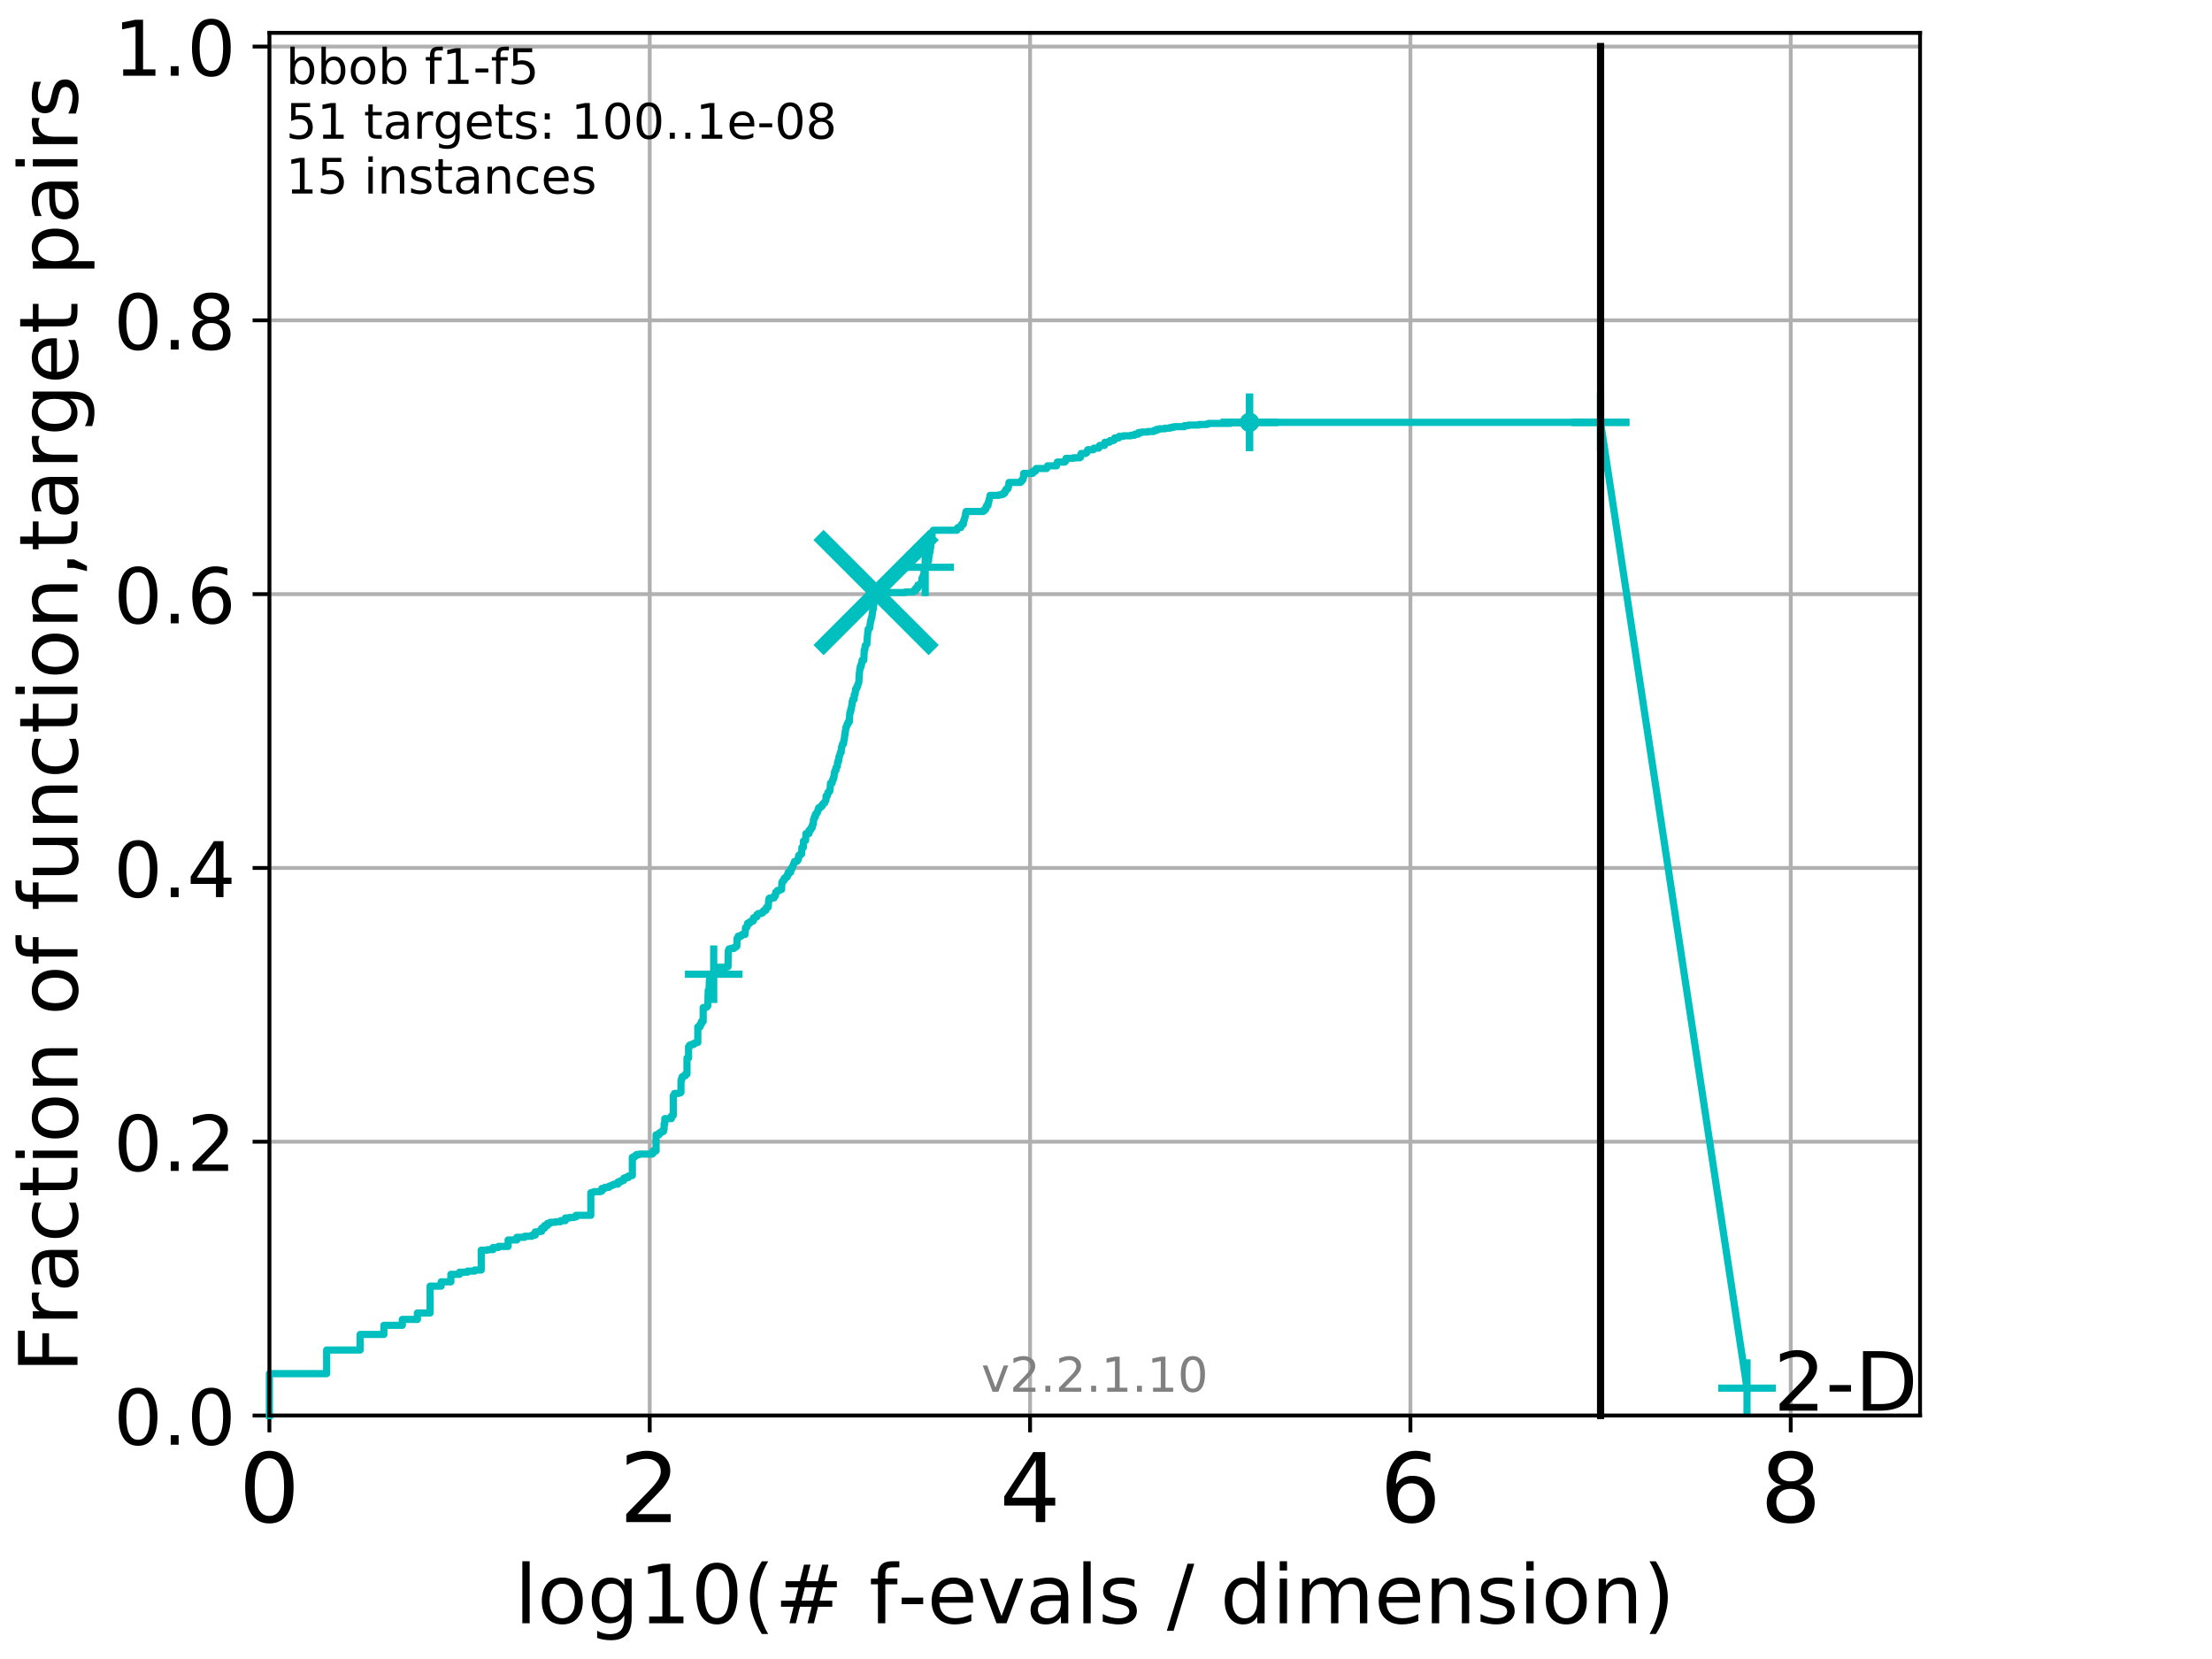 <?xml version="1.0" encoding="utf-8" standalone="no"?>
<!DOCTYPE svg PUBLIC "-//W3C//DTD SVG 1.1//EN"
  "http://www.w3.org/Graphics/SVG/1.1/DTD/svg11.dtd">
<!-- Created with matplotlib (http://matplotlib.org/) -->
<svg height="345.6pt" version="1.1" viewBox="0 0 460.8 345.6" width="460.8pt" xmlns="http://www.w3.org/2000/svg" xmlns:xlink="http://www.w3.org/1999/xlink">
 <defs>
  <style type="text/css">
*{stroke-linecap:butt;stroke-linejoin:round;}
  </style>
 </defs>
 <g id="figure_1">
  <g id="patch_1">
   <path d="M 0 345.6 
L 460.8 345.6 
L 460.8 0 
L 0 0 
z
" style="fill:#ffffff;"/>
  </g>
  <g id="axes_1">
   <g id="patch_2">
    <path d="M 56.12 294.88 
L 399.984 294.88 
L 399.984 6.845 
L 56.12 6.845 
z
" style="fill:#ffffff;"/>
   </g>
   <g id="matplotlib.axis_1">
    <g id="xtick_1">
     <g id="line2d_1">
      <path clip-path="url(#pfece74fb68)" d="M 56.12 294.88 
L 56.12 6.845 
" style="fill:none;stroke:#b0b0b0;stroke-linecap:square;stroke-width:0.8;"/>
     </g>
     <g id="line2d_2">
      <defs>
       <path d="M 0 0 
L 0 3.5 
" id="m12e7e1c45a" style="stroke:#000000;stroke-width:0.8;"/>
      </defs>
      <g>
       <use style="stroke:#000000;stroke-width:0.8;" x="56.12" xlink:href="#m12e7e1c45a" y="294.88"/>
      </g>
     </g>
     <g id="text_1">
      <!-- 0 -->
      <defs>
       <path d="M 31.781 66.406 
Q 24.172 66.406 20.328 58.906 
Q 16.5 51.422 16.5 36.375 
Q 16.5 21.391 20.328 13.891 
Q 24.172 6.391 31.781 6.391 
Q 39.453 6.391 43.281 13.891 
Q 47.125 21.391 47.125 36.375 
Q 47.125 51.422 43.281 58.906 
Q 39.453 66.406 31.781 66.406 
z
M 31.781 74.219 
Q 44.047 74.219 50.516 64.516 
Q 56.984 54.828 56.984 36.375 
Q 56.984 17.969 50.516 8.266 
Q 44.047 -1.422 31.781 -1.422 
Q 19.531 -1.422 13.062 8.266 
Q 6.594 17.969 6.594 36.375 
Q 6.594 54.828 13.062 64.516 
Q 19.531 74.219 31.781 74.219 
z
" id="DejaVuSans-30"/>
      </defs>
      <g transform="translate(49.758 317.077)scale(0.2 -0.2)">
       <use xlink:href="#DejaVuSans-30"/>
      </g>
     </g>
    </g>
    <g id="xtick_2">
     <g id="line2d_3">
      <path clip-path="url(#pfece74fb68)" d="M 135.351 294.88 
L 135.351 6.845 
" style="fill:none;stroke:#b0b0b0;stroke-linecap:square;stroke-width:0.8;"/>
     </g>
     <g id="line2d_4">
      <g>
       <use style="stroke:#000000;stroke-width:0.8;" x="135.351" xlink:href="#m12e7e1c45a" y="294.88"/>
      </g>
     </g>
     <g id="text_2">
      <!-- 2 -->
      <defs>
       <path d="M 19.188 8.297 
L 53.609 8.297 
L 53.609 0 
L 7.328 0 
L 7.328 8.297 
Q 12.938 14.109 22.625 23.891 
Q 32.328 33.688 34.812 36.531 
Q 39.547 41.844 41.422 45.531 
Q 43.312 49.219 43.312 52.781 
Q 43.312 58.594 39.234 62.25 
Q 35.156 65.922 28.609 65.922 
Q 23.969 65.922 18.812 64.312 
Q 13.672 62.703 7.812 59.422 
L 7.812 69.391 
Q 13.766 71.781 18.938 73 
Q 24.125 74.219 28.422 74.219 
Q 39.75 74.219 46.484 68.547 
Q 53.219 62.891 53.219 53.422 
Q 53.219 48.922 51.531 44.891 
Q 49.859 40.875 45.406 35.406 
Q 44.188 33.984 37.641 27.219 
Q 31.109 20.453 19.188 8.297 
z
" id="DejaVuSans-32"/>
      </defs>
      <g transform="translate(128.989 317.077)scale(0.2 -0.2)">
       <use xlink:href="#DejaVuSans-32"/>
      </g>
     </g>
    </g>
    <g id="xtick_3">
     <g id="line2d_5">
      <path clip-path="url(#pfece74fb68)" d="M 214.583 294.88 
L 214.583 6.845 
" style="fill:none;stroke:#b0b0b0;stroke-linecap:square;stroke-width:0.8;"/>
     </g>
     <g id="line2d_6">
      <g>
       <use style="stroke:#000000;stroke-width:0.8;" x="214.583" xlink:href="#m12e7e1c45a" y="294.88"/>
      </g>
     </g>
     <g id="text_3">
      <!-- 4 -->
      <defs>
       <path d="M 37.797 64.312 
L 12.891 25.391 
L 37.797 25.391 
z
M 35.203 72.906 
L 47.609 72.906 
L 47.609 25.391 
L 58.016 25.391 
L 58.016 17.188 
L 47.609 17.188 
L 47.609 0 
L 37.797 0 
L 37.797 17.188 
L 4.891 17.188 
L 4.891 26.703 
z
" id="DejaVuSans-34"/>
      </defs>
      <g transform="translate(208.22 317.077)scale(0.2 -0.2)">
       <use xlink:href="#DejaVuSans-34"/>
      </g>
     </g>
    </g>
    <g id="xtick_4">
     <g id="line2d_7">
      <path clip-path="url(#pfece74fb68)" d="M 293.814 294.88 
L 293.814 6.845 
" style="fill:none;stroke:#b0b0b0;stroke-linecap:square;stroke-width:0.8;"/>
     </g>
     <g id="line2d_8">
      <g>
       <use style="stroke:#000000;stroke-width:0.8;" x="293.814" xlink:href="#m12e7e1c45a" y="294.88"/>
      </g>
     </g>
     <g id="text_4">
      <!-- 6 -->
      <defs>
       <path d="M 33.016 40.375 
Q 26.375 40.375 22.484 35.828 
Q 18.609 31.297 18.609 23.391 
Q 18.609 15.531 22.484 10.953 
Q 26.375 6.391 33.016 6.391 
Q 39.656 6.391 43.531 10.953 
Q 47.406 15.531 47.406 23.391 
Q 47.406 31.297 43.531 35.828 
Q 39.656 40.375 33.016 40.375 
z
M 52.594 71.297 
L 52.594 62.312 
Q 48.875 64.062 45.094 64.984 
Q 41.312 65.922 37.594 65.922 
Q 27.828 65.922 22.672 59.328 
Q 17.531 52.734 16.797 39.406 
Q 19.672 43.656 24.016 45.922 
Q 28.375 48.188 33.594 48.188 
Q 44.578 48.188 50.953 41.516 
Q 57.328 34.859 57.328 23.391 
Q 57.328 12.156 50.688 5.359 
Q 44.047 -1.422 33.016 -1.422 
Q 20.359 -1.422 13.672 8.266 
Q 6.984 17.969 6.984 36.375 
Q 6.984 53.656 15.188 63.938 
Q 23.391 74.219 37.203 74.219 
Q 40.922 74.219 44.703 73.484 
Q 48.484 72.75 52.594 71.297 
z
" id="DejaVuSans-36"/>
      </defs>
      <g transform="translate(287.452 317.077)scale(0.2 -0.2)">
       <use xlink:href="#DejaVuSans-36"/>
      </g>
     </g>
    </g>
    <g id="xtick_5">
     <g id="line2d_9">
      <path clip-path="url(#pfece74fb68)" d="M 373.045 294.88 
L 373.045 6.845 
" style="fill:none;stroke:#b0b0b0;stroke-linecap:square;stroke-width:0.8;"/>
     </g>
     <g id="line2d_10">
      <g>
       <use style="stroke:#000000;stroke-width:0.8;" x="373.045" xlink:href="#m12e7e1c45a" y="294.88"/>
      </g>
     </g>
     <g id="text_5">
      <!-- 8 -->
      <defs>
       <path d="M 31.781 34.625 
Q 24.75 34.625 20.719 30.859 
Q 16.703 27.094 16.703 20.516 
Q 16.703 13.922 20.719 10.156 
Q 24.75 6.391 31.781 6.391 
Q 38.812 6.391 42.859 10.172 
Q 46.922 13.969 46.922 20.516 
Q 46.922 27.094 42.891 30.859 
Q 38.875 34.625 31.781 34.625 
z
M 21.922 38.812 
Q 15.578 40.375 12.031 44.719 
Q 8.5 49.078 8.5 55.328 
Q 8.5 64.062 14.719 69.141 
Q 20.953 74.219 31.781 74.219 
Q 42.672 74.219 48.875 69.141 
Q 55.078 64.062 55.078 55.328 
Q 55.078 49.078 51.531 44.719 
Q 48 40.375 41.703 38.812 
Q 48.828 37.156 52.797 32.312 
Q 56.781 27.484 56.781 20.516 
Q 56.781 9.906 50.312 4.234 
Q 43.844 -1.422 31.781 -1.422 
Q 19.734 -1.422 13.25 4.234 
Q 6.781 9.906 6.781 20.516 
Q 6.781 27.484 10.781 32.312 
Q 14.797 37.156 21.922 38.812 
z
M 18.312 54.391 
Q 18.312 48.734 21.844 45.562 
Q 25.391 42.391 31.781 42.391 
Q 38.141 42.391 41.719 45.562 
Q 45.312 48.734 45.312 54.391 
Q 45.312 60.062 41.719 63.234 
Q 38.141 66.406 31.781 66.406 
Q 25.391 66.406 21.844 63.234 
Q 18.312 60.062 18.312 54.391 
z
" id="DejaVuSans-38"/>
      </defs>
      <g transform="translate(366.683 317.077)scale(0.2 -0.2)">
       <use xlink:href="#DejaVuSans-38"/>
      </g>
     </g>
    </g>
    <g id="text_6">
     <!-- log10(# f-evals / dimension) -->
     <defs>
      <path d="M 9.422 75.984 
L 18.406 75.984 
L 18.406 0 
L 9.422 0 
z
" id="DejaVuSans-6c"/>
      <path d="M 30.609 48.391 
Q 23.391 48.391 19.188 42.75 
Q 14.984 37.109 14.984 27.297 
Q 14.984 17.484 19.156 11.844 
Q 23.344 6.203 30.609 6.203 
Q 37.797 6.203 41.984 11.859 
Q 46.188 17.531 46.188 27.297 
Q 46.188 37.016 41.984 42.703 
Q 37.797 48.391 30.609 48.391 
z
M 30.609 56 
Q 42.328 56 49.016 48.375 
Q 55.719 40.766 55.719 27.297 
Q 55.719 13.875 49.016 6.219 
Q 42.328 -1.422 30.609 -1.422 
Q 18.844 -1.422 12.172 6.219 
Q 5.516 13.875 5.516 27.297 
Q 5.516 40.766 12.172 48.375 
Q 18.844 56 30.609 56 
z
" id="DejaVuSans-6f"/>
      <path d="M 45.406 27.984 
Q 45.406 37.75 41.375 43.109 
Q 37.359 48.484 30.078 48.484 
Q 22.859 48.484 18.828 43.109 
Q 14.797 37.75 14.797 27.984 
Q 14.797 18.266 18.828 12.891 
Q 22.859 7.516 30.078 7.516 
Q 37.359 7.516 41.375 12.891 
Q 45.406 18.266 45.406 27.984 
z
M 54.391 6.781 
Q 54.391 -7.172 48.188 -13.984 
Q 42 -20.797 29.203 -20.797 
Q 24.469 -20.797 20.266 -20.094 
Q 16.062 -19.391 12.109 -17.922 
L 12.109 -9.188 
Q 16.062 -11.328 19.922 -12.344 
Q 23.781 -13.375 27.781 -13.375 
Q 36.625 -13.375 41.016 -8.766 
Q 45.406 -4.156 45.406 5.172 
L 45.406 9.625 
Q 42.625 4.781 38.281 2.391 
Q 33.938 0 27.875 0 
Q 17.828 0 11.672 7.656 
Q 5.516 15.328 5.516 27.984 
Q 5.516 40.672 11.672 48.328 
Q 17.828 56 27.875 56 
Q 33.938 56 38.281 53.609 
Q 42.625 51.219 45.406 46.391 
L 45.406 54.688 
L 54.391 54.688 
z
" id="DejaVuSans-67"/>
      <path d="M 12.406 8.297 
L 28.516 8.297 
L 28.516 63.922 
L 10.984 60.406 
L 10.984 69.391 
L 28.422 72.906 
L 38.281 72.906 
L 38.281 8.297 
L 54.391 8.297 
L 54.391 0 
L 12.406 0 
z
" id="DejaVuSans-31"/>
      <path d="M 31 75.875 
Q 24.469 64.656 21.281 53.656 
Q 18.109 42.672 18.109 31.391 
Q 18.109 20.125 21.312 9.062 
Q 24.516 -2 31 -13.188 
L 23.188 -13.188 
Q 15.875 -1.703 12.234 9.375 
Q 8.594 20.453 8.594 31.391 
Q 8.594 42.281 12.203 53.312 
Q 15.828 64.359 23.188 75.875 
z
" id="DejaVuSans-28"/>
      <path d="M 51.125 44 
L 36.922 44 
L 32.812 27.688 
L 47.125 27.688 
z
M 43.797 71.781 
L 38.719 51.516 
L 52.984 51.516 
L 58.109 71.781 
L 65.922 71.781 
L 60.891 51.516 
L 76.125 51.516 
L 76.125 44 
L 58.984 44 
L 54.984 27.688 
L 70.516 27.688 
L 70.516 20.219 
L 53.078 20.219 
L 48 0 
L 40.188 0 
L 45.219 20.219 
L 30.906 20.219 
L 25.875 0 
L 18.016 0 
L 23.094 20.219 
L 7.719 20.219 
L 7.719 27.688 
L 24.906 27.688 
L 29 44 
L 13.281 44 
L 13.281 51.516 
L 30.906 51.516 
L 35.891 71.781 
z
" id="DejaVuSans-23"/>
      <path id="DejaVuSans-20"/>
      <path d="M 37.109 75.984 
L 37.109 68.5 
L 28.516 68.5 
Q 23.688 68.5 21.797 66.547 
Q 19.922 64.594 19.922 59.516 
L 19.922 54.688 
L 34.719 54.688 
L 34.719 47.703 
L 19.922 47.703 
L 19.922 0 
L 10.891 0 
L 10.891 47.703 
L 2.297 47.703 
L 2.297 54.688 
L 10.891 54.688 
L 10.891 58.5 
Q 10.891 67.625 15.141 71.797 
Q 19.391 75.984 28.609 75.984 
z
" id="DejaVuSans-66"/>
      <path d="M 4.891 31.391 
L 31.203 31.391 
L 31.203 23.391 
L 4.891 23.391 
z
" id="DejaVuSans-2d"/>
      <path d="M 56.203 29.594 
L 56.203 25.203 
L 14.891 25.203 
Q 15.484 15.922 20.484 11.062 
Q 25.484 6.203 34.422 6.203 
Q 39.594 6.203 44.453 7.469 
Q 49.312 8.734 54.109 11.281 
L 54.109 2.781 
Q 49.266 0.734 44.188 -0.344 
Q 39.109 -1.422 33.891 -1.422 
Q 20.797 -1.422 13.156 6.188 
Q 5.516 13.812 5.516 26.812 
Q 5.516 40.234 12.766 48.109 
Q 20.016 56 32.328 56 
Q 43.359 56 49.781 48.891 
Q 56.203 41.797 56.203 29.594 
z
M 47.219 32.234 
Q 47.125 39.594 43.094 43.984 
Q 39.062 48.391 32.422 48.391 
Q 24.906 48.391 20.391 44.141 
Q 15.875 39.891 15.188 32.172 
z
" id="DejaVuSans-65"/>
      <path d="M 2.984 54.688 
L 12.5 54.688 
L 29.594 8.797 
L 46.688 54.688 
L 56.203 54.688 
L 35.688 0 
L 23.484 0 
z
" id="DejaVuSans-76"/>
      <path d="M 34.281 27.484 
Q 23.391 27.484 19.188 25 
Q 14.984 22.516 14.984 16.5 
Q 14.984 11.719 18.141 8.906 
Q 21.297 6.109 26.703 6.109 
Q 34.188 6.109 38.703 11.406 
Q 43.219 16.703 43.219 25.484 
L 43.219 27.484 
z
M 52.203 31.203 
L 52.203 0 
L 43.219 0 
L 43.219 8.297 
Q 40.141 3.328 35.547 0.953 
Q 30.953 -1.422 24.312 -1.422 
Q 15.922 -1.422 10.953 3.297 
Q 6 8.016 6 15.922 
Q 6 25.141 12.172 29.828 
Q 18.359 34.516 30.609 34.516 
L 43.219 34.516 
L 43.219 35.406 
Q 43.219 41.609 39.141 45 
Q 35.062 48.391 27.688 48.391 
Q 23 48.391 18.547 47.266 
Q 14.109 46.141 10.016 43.891 
L 10.016 52.203 
Q 14.938 54.109 19.578 55.047 
Q 24.219 56 28.609 56 
Q 40.484 56 46.344 49.844 
Q 52.203 43.703 52.203 31.203 
z
" id="DejaVuSans-61"/>
      <path d="M 44.281 53.078 
L 44.281 44.578 
Q 40.484 46.531 36.375 47.5 
Q 32.281 48.484 27.875 48.484 
Q 21.188 48.484 17.844 46.438 
Q 14.5 44.391 14.5 40.281 
Q 14.5 37.156 16.891 35.375 
Q 19.281 33.594 26.516 31.984 
L 29.594 31.297 
Q 39.156 29.25 43.188 25.516 
Q 47.219 21.781 47.219 15.094 
Q 47.219 7.469 41.188 3.016 
Q 35.156 -1.422 24.609 -1.422 
Q 20.219 -1.422 15.453 -0.562 
Q 10.688 0.297 5.422 2 
L 5.422 11.281 
Q 10.406 8.688 15.234 7.391 
Q 20.062 6.109 24.812 6.109 
Q 31.156 6.109 34.562 8.281 
Q 37.984 10.453 37.984 14.406 
Q 37.984 18.062 35.516 20.016 
Q 33.062 21.969 24.703 23.781 
L 21.578 24.516 
Q 13.234 26.266 9.516 29.906 
Q 5.812 33.547 5.812 39.891 
Q 5.812 47.609 11.281 51.797 
Q 16.75 56 26.812 56 
Q 31.781 56 36.172 55.266 
Q 40.578 54.547 44.281 53.078 
z
" id="DejaVuSans-73"/>
      <path d="M 25.391 72.906 
L 33.688 72.906 
L 8.297 -9.281 
L 0 -9.281 
z
" id="DejaVuSans-2f"/>
      <path d="M 45.406 46.391 
L 45.406 75.984 
L 54.391 75.984 
L 54.391 0 
L 45.406 0 
L 45.406 8.203 
Q 42.578 3.328 38.25 0.953 
Q 33.938 -1.422 27.875 -1.422 
Q 17.969 -1.422 11.734 6.484 
Q 5.516 14.406 5.516 27.297 
Q 5.516 40.188 11.734 48.094 
Q 17.969 56 27.875 56 
Q 33.938 56 38.25 53.625 
Q 42.578 51.266 45.406 46.391 
z
M 14.797 27.297 
Q 14.797 17.391 18.875 11.75 
Q 22.953 6.109 30.078 6.109 
Q 37.203 6.109 41.297 11.75 
Q 45.406 17.391 45.406 27.297 
Q 45.406 37.203 41.297 42.844 
Q 37.203 48.484 30.078 48.484 
Q 22.953 48.484 18.875 42.844 
Q 14.797 37.203 14.797 27.297 
z
" id="DejaVuSans-64"/>
      <path d="M 9.422 54.688 
L 18.406 54.688 
L 18.406 0 
L 9.422 0 
z
M 9.422 75.984 
L 18.406 75.984 
L 18.406 64.594 
L 9.422 64.594 
z
" id="DejaVuSans-69"/>
      <path d="M 52 44.188 
Q 55.375 50.25 60.062 53.125 
Q 64.75 56 71.094 56 
Q 79.641 56 84.281 50.016 
Q 88.922 44.047 88.922 33.016 
L 88.922 0 
L 79.891 0 
L 79.891 32.719 
Q 79.891 40.578 77.094 44.375 
Q 74.312 48.188 68.609 48.188 
Q 61.625 48.188 57.562 43.547 
Q 53.516 38.922 53.516 30.906 
L 53.516 0 
L 44.484 0 
L 44.484 32.719 
Q 44.484 40.625 41.703 44.406 
Q 38.922 48.188 33.109 48.188 
Q 26.219 48.188 22.156 43.531 
Q 18.109 38.875 18.109 30.906 
L 18.109 0 
L 9.078 0 
L 9.078 54.688 
L 18.109 54.688 
L 18.109 46.188 
Q 21.188 51.219 25.484 53.609 
Q 29.781 56 35.688 56 
Q 41.656 56 45.828 52.969 
Q 50 49.953 52 44.188 
z
" id="DejaVuSans-6d"/>
      <path d="M 54.891 33.016 
L 54.891 0 
L 45.906 0 
L 45.906 32.719 
Q 45.906 40.484 42.875 44.328 
Q 39.844 48.188 33.797 48.188 
Q 26.516 48.188 22.312 43.547 
Q 18.109 38.922 18.109 30.906 
L 18.109 0 
L 9.078 0 
L 9.078 54.688 
L 18.109 54.688 
L 18.109 46.188 
Q 21.344 51.125 25.703 53.562 
Q 30.078 56 35.797 56 
Q 45.219 56 50.047 50.172 
Q 54.891 44.344 54.891 33.016 
z
" id="DejaVuSans-6e"/>
      <path d="M 8.016 75.875 
L 15.828 75.875 
Q 23.141 64.359 26.781 53.312 
Q 30.422 42.281 30.422 31.391 
Q 30.422 20.453 26.781 9.375 
Q 23.141 -1.703 15.828 -13.188 
L 8.016 -13.188 
Q 14.5 -2 17.703 9.062 
Q 20.906 20.125 20.906 31.391 
Q 20.906 42.672 17.703 53.656 
Q 14.5 64.656 8.016 75.875 
z
" id="DejaVuSans-29"/>
     </defs>
     <g transform="translate(107.211 338.154)scale(0.17 -0.17)">
      <use xlink:href="#DejaVuSans-6c"/>
      <use x="27.783" xlink:href="#DejaVuSans-6f"/>
      <use x="88.965" xlink:href="#DejaVuSans-67"/>
      <use x="152.441" xlink:href="#DejaVuSans-31"/>
      <use x="216.064" xlink:href="#DejaVuSans-30"/>
      <use x="279.688" xlink:href="#DejaVuSans-28"/>
      <use x="318.701" xlink:href="#DejaVuSans-23"/>
      <use x="402.49" xlink:href="#DejaVuSans-20"/>
      <use x="434.277" xlink:href="#DejaVuSans-66"/>
      <use x="469.404" xlink:href="#DejaVuSans-2d"/>
      <use x="505.488" xlink:href="#DejaVuSans-65"/>
      <use x="567.012" xlink:href="#DejaVuSans-76"/>
      <use x="626.191" xlink:href="#DejaVuSans-61"/>
      <use x="687.471" xlink:href="#DejaVuSans-6c"/>
      <use x="715.254" xlink:href="#DejaVuSans-73"/>
      <use x="767.354" xlink:href="#DejaVuSans-20"/>
      <use x="799.141" xlink:href="#DejaVuSans-2f"/>
      <use x="832.832" xlink:href="#DejaVuSans-20"/>
      <use x="864.619" xlink:href="#DejaVuSans-64"/>
      <use x="928.096" xlink:href="#DejaVuSans-69"/>
      <use x="955.879" xlink:href="#DejaVuSans-6d"/>
      <use x="1053.291" xlink:href="#DejaVuSans-65"/>
      <use x="1114.814" xlink:href="#DejaVuSans-6e"/>
      <use x="1178.193" xlink:href="#DejaVuSans-73"/>
      <use x="1230.293" xlink:href="#DejaVuSans-69"/>
      <use x="1258.076" xlink:href="#DejaVuSans-6f"/>
      <use x="1319.258" xlink:href="#DejaVuSans-6e"/>
      <use x="1382.637" xlink:href="#DejaVuSans-29"/>
     </g>
    </g>
   </g>
   <g id="matplotlib.axis_2">
    <g id="ytick_1">
     <g id="line2d_11">
      <path clip-path="url(#pfece74fb68)" d="M 56.12 294.88 
L 399.984 294.88 
" style="fill:none;stroke:#b0b0b0;stroke-linecap:square;stroke-width:0.8;"/>
     </g>
     <g id="line2d_12">
      <defs>
       <path d="M 0 0 
L -3.5 0 
" id="m4cc385f39b" style="stroke:#000000;stroke-width:0.8;"/>
      </defs>
      <g>
       <use style="stroke:#000000;stroke-width:0.8;" x="56.12" xlink:href="#m4cc385f39b" y="294.88"/>
      </g>
     </g>
     <g id="text_7">
      <!-- 0.0 -->
      <defs>
       <path d="M 10.688 12.406 
L 21 12.406 
L 21 0 
L 10.688 0 
z
" id="DejaVuSans-2e"/>
      </defs>
      <g transform="translate(23.675 300.959)scale(0.16 -0.16)">
       <use xlink:href="#DejaVuSans-30"/>
       <use x="63.623" xlink:href="#DejaVuSans-2e"/>
       <use x="95.41" xlink:href="#DejaVuSans-30"/>
      </g>
     </g>
    </g>
    <g id="ytick_2">
     <g id="line2d_13">
      <path clip-path="url(#pfece74fb68)" d="M 56.12 237.843 
L 399.984 237.843 
" style="fill:none;stroke:#b0b0b0;stroke-linecap:square;stroke-width:0.8;"/>
     </g>
     <g id="line2d_14">
      <g>
       <use style="stroke:#000000;stroke-width:0.8;" x="56.12" xlink:href="#m4cc385f39b" y="237.843"/>
      </g>
     </g>
     <g id="text_8">
      <!-- 0.2 -->
      <g transform="translate(23.675 243.922)scale(0.16 -0.16)">
       <use xlink:href="#DejaVuSans-30"/>
       <use x="63.623" xlink:href="#DejaVuSans-2e"/>
       <use x="95.41" xlink:href="#DejaVuSans-32"/>
      </g>
     </g>
    </g>
    <g id="ytick_3">
     <g id="line2d_15">
      <path clip-path="url(#pfece74fb68)" d="M 56.12 180.807 
L 399.984 180.807 
" style="fill:none;stroke:#b0b0b0;stroke-linecap:square;stroke-width:0.8;"/>
     </g>
     <g id="line2d_16">
      <g>
       <use style="stroke:#000000;stroke-width:0.8;" x="56.12" xlink:href="#m4cc385f39b" y="180.807"/>
      </g>
     </g>
     <g id="text_9">
      <!-- 0.4 -->
      <g transform="translate(23.675 186.886)scale(0.16 -0.16)">
       <use xlink:href="#DejaVuSans-30"/>
       <use x="63.623" xlink:href="#DejaVuSans-2e"/>
       <use x="95.41" xlink:href="#DejaVuSans-34"/>
      </g>
     </g>
    </g>
    <g id="ytick_4">
     <g id="line2d_17">
      <path clip-path="url(#pfece74fb68)" d="M 56.12 123.77 
L 399.984 123.77 
" style="fill:none;stroke:#b0b0b0;stroke-linecap:square;stroke-width:0.8;"/>
     </g>
     <g id="line2d_18">
      <g>
       <use style="stroke:#000000;stroke-width:0.8;" x="56.12" xlink:href="#m4cc385f39b" y="123.77"/>
      </g>
     </g>
     <g id="text_10">
      <!-- 0.6 -->
      <g transform="translate(23.675 129.849)scale(0.16 -0.16)">
       <use xlink:href="#DejaVuSans-30"/>
       <use x="63.623" xlink:href="#DejaVuSans-2e"/>
       <use x="95.41" xlink:href="#DejaVuSans-36"/>
      </g>
     </g>
    </g>
    <g id="ytick_5">
     <g id="line2d_19">
      <path clip-path="url(#pfece74fb68)" d="M 56.12 66.734 
L 399.984 66.734 
" style="fill:none;stroke:#b0b0b0;stroke-linecap:square;stroke-width:0.8;"/>
     </g>
     <g id="line2d_20">
      <g>
       <use style="stroke:#000000;stroke-width:0.8;" x="56.12" xlink:href="#m4cc385f39b" y="66.734"/>
      </g>
     </g>
     <g id="text_11">
      <!-- 0.8 -->
      <g transform="translate(23.675 72.812)scale(0.16 -0.16)">
       <use xlink:href="#DejaVuSans-30"/>
       <use x="63.623" xlink:href="#DejaVuSans-2e"/>
       <use x="95.41" xlink:href="#DejaVuSans-38"/>
      </g>
     </g>
    </g>
    <g id="ytick_6">
     <g id="line2d_21">
      <path clip-path="url(#pfece74fb68)" d="M 56.12 9.697 
L 399.984 9.697 
" style="fill:none;stroke:#b0b0b0;stroke-linecap:square;stroke-width:0.8;"/>
     </g>
     <g id="line2d_22">
      <g>
       <use style="stroke:#000000;stroke-width:0.8;" x="56.12" xlink:href="#m4cc385f39b" y="9.697"/>
      </g>
     </g>
     <g id="text_12">
      <!-- 1.0 -->
      <g transform="translate(23.675 15.776)scale(0.16 -0.16)">
       <use xlink:href="#DejaVuSans-31"/>
       <use x="63.623" xlink:href="#DejaVuSans-2e"/>
       <use x="95.41" xlink:href="#DejaVuSans-30"/>
      </g>
     </g>
    </g>
    <g id="text_13">
     <!-- Fraction of function,target pairs -->
     <defs>
      <path d="M 9.812 72.906 
L 51.703 72.906 
L 51.703 64.594 
L 19.672 64.594 
L 19.672 43.109 
L 48.578 43.109 
L 48.578 34.812 
L 19.672 34.812 
L 19.672 0 
L 9.812 0 
z
" id="DejaVuSans-46"/>
      <path d="M 41.109 46.297 
Q 39.594 47.172 37.812 47.578 
Q 36.031 48 33.891 48 
Q 26.266 48 22.188 43.047 
Q 18.109 38.094 18.109 28.812 
L 18.109 0 
L 9.078 0 
L 9.078 54.688 
L 18.109 54.688 
L 18.109 46.188 
Q 20.953 51.172 25.484 53.578 
Q 30.031 56 36.531 56 
Q 37.453 56 38.578 55.875 
Q 39.703 55.766 41.062 55.516 
z
" id="DejaVuSans-72"/>
      <path d="M 48.781 52.594 
L 48.781 44.188 
Q 44.969 46.297 41.141 47.344 
Q 37.312 48.391 33.406 48.391 
Q 24.656 48.391 19.812 42.844 
Q 14.984 37.312 14.984 27.297 
Q 14.984 17.281 19.812 11.734 
Q 24.656 6.203 33.406 6.203 
Q 37.312 6.203 41.141 7.25 
Q 44.969 8.297 48.781 10.406 
L 48.781 2.094 
Q 45.016 0.344 40.984 -0.531 
Q 36.969 -1.422 32.422 -1.422 
Q 20.062 -1.422 12.781 6.344 
Q 5.516 14.109 5.516 27.297 
Q 5.516 40.672 12.859 48.328 
Q 20.219 56 33.016 56 
Q 37.156 56 41.109 55.141 
Q 45.062 54.297 48.781 52.594 
z
" id="DejaVuSans-63"/>
      <path d="M 18.312 70.219 
L 18.312 54.688 
L 36.812 54.688 
L 36.812 47.703 
L 18.312 47.703 
L 18.312 18.016 
Q 18.312 11.328 20.141 9.422 
Q 21.969 7.516 27.594 7.516 
L 36.812 7.516 
L 36.812 0 
L 27.594 0 
Q 17.188 0 13.234 3.875 
Q 9.281 7.766 9.281 18.016 
L 9.281 47.703 
L 2.688 47.703 
L 2.688 54.688 
L 9.281 54.688 
L 9.281 70.219 
z
" id="DejaVuSans-74"/>
      <path d="M 8.5 21.578 
L 8.5 54.688 
L 17.484 54.688 
L 17.484 21.922 
Q 17.484 14.156 20.5 10.266 
Q 23.531 6.391 29.594 6.391 
Q 36.859 6.391 41.078 11.031 
Q 45.312 15.672 45.312 23.688 
L 45.312 54.688 
L 54.297 54.688 
L 54.297 0 
L 45.312 0 
L 45.312 8.406 
Q 42.047 3.422 37.719 1 
Q 33.406 -1.422 27.688 -1.422 
Q 18.266 -1.422 13.375 4.438 
Q 8.5 10.297 8.5 21.578 
z
M 31.109 56 
z
" id="DejaVuSans-75"/>
      <path d="M 11.719 12.406 
L 22.016 12.406 
L 22.016 4 
L 14.016 -11.625 
L 7.719 -11.625 
L 11.719 4 
z
" id="DejaVuSans-2c"/>
      <path d="M 18.109 8.203 
L 18.109 -20.797 
L 9.078 -20.797 
L 9.078 54.688 
L 18.109 54.688 
L 18.109 46.391 
Q 20.953 51.266 25.266 53.625 
Q 29.594 56 35.594 56 
Q 45.562 56 51.781 48.094 
Q 58.016 40.188 58.016 27.297 
Q 58.016 14.406 51.781 6.484 
Q 45.562 -1.422 35.594 -1.422 
Q 29.594 -1.422 25.266 0.953 
Q 20.953 3.328 18.109 8.203 
z
M 48.688 27.297 
Q 48.688 37.203 44.609 42.844 
Q 40.531 48.484 33.406 48.484 
Q 26.266 48.484 22.188 42.844 
Q 18.109 37.203 18.109 27.297 
Q 18.109 17.391 22.188 11.75 
Q 26.266 6.109 33.406 6.109 
Q 40.531 6.109 44.609 11.75 
Q 48.688 17.391 48.688 27.297 
z
" id="DejaVuSans-70"/>
     </defs>
     <g transform="translate(16.14 286.002)rotate(-90)scale(0.17 -0.17)">
      <use xlink:href="#DejaVuSans-46"/>
      <use x="57.41" xlink:href="#DejaVuSans-72"/>
      <use x="98.523" xlink:href="#DejaVuSans-61"/>
      <use x="159.803" xlink:href="#DejaVuSans-63"/>
      <use x="214.783" xlink:href="#DejaVuSans-74"/>
      <use x="253.992" xlink:href="#DejaVuSans-69"/>
      <use x="281.775" xlink:href="#DejaVuSans-6f"/>
      <use x="342.957" xlink:href="#DejaVuSans-6e"/>
      <use x="406.336" xlink:href="#DejaVuSans-20"/>
      <use x="438.123" xlink:href="#DejaVuSans-6f"/>
      <use x="499.305" xlink:href="#DejaVuSans-66"/>
      <use x="534.51" xlink:href="#DejaVuSans-20"/>
      <use x="566.297" xlink:href="#DejaVuSans-66"/>
      <use x="601.502" xlink:href="#DejaVuSans-75"/>
      <use x="664.881" xlink:href="#DejaVuSans-6e"/>
      <use x="728.26" xlink:href="#DejaVuSans-63"/>
      <use x="783.24" xlink:href="#DejaVuSans-74"/>
      <use x="822.449" xlink:href="#DejaVuSans-69"/>
      <use x="850.232" xlink:href="#DejaVuSans-6f"/>
      <use x="911.414" xlink:href="#DejaVuSans-6e"/>
      <use x="974.793" xlink:href="#DejaVuSans-2c"/>
      <use x="1006.58" xlink:href="#DejaVuSans-74"/>
      <use x="1045.789" xlink:href="#DejaVuSans-61"/>
      <use x="1107.068" xlink:href="#DejaVuSans-72"/>
      <use x="1148.166" xlink:href="#DejaVuSans-67"/>
      <use x="1211.643" xlink:href="#DejaVuSans-65"/>
      <use x="1273.166" xlink:href="#DejaVuSans-74"/>
      <use x="1312.375" xlink:href="#DejaVuSans-20"/>
      <use x="1344.162" xlink:href="#DejaVuSans-70"/>
      <use x="1407.639" xlink:href="#DejaVuSans-61"/>
      <use x="1468.918" xlink:href="#DejaVuSans-69"/>
      <use x="1496.701" xlink:href="#DejaVuSans-72"/>
      <use x="1537.814" xlink:href="#DejaVuSans-73"/>
     </g>
    </g>
   </g>
   <g id="line2d_23">
    <defs>
     <path d="M 0 1.5 
C 0.398 1.5 0.779 1.342 1.061 1.061 
C 1.342 0.779 1.5 0.398 1.5 0 
C 1.5 -0.398 1.342 -0.779 1.061 -1.061 
C 0.779 -1.342 0.398 -1.5 0 -1.5 
C -0.398 -1.5 -0.779 -1.342 -1.061 -1.061 
C -1.342 -0.779 -1.5 -0.398 -1.5 0 
C -1.5 0.398 -1.342 0.779 -1.061 1.061 
C -0.779 1.342 -0.398 1.5 0 1.5 
z
" id="m7ce24b607c" style="stroke:#00bfbf;"/>
    </defs>
    <g>
     <use style="fill:#00bfbf;stroke:#00bfbf;" x="260.299" xlink:href="#m7ce24b607c" y="87.983"/>
     <use style="fill:#00bfbf;stroke:#00bfbf;" x="260.299" xlink:href="#m7ce24b607c" y="87.983"/>
    </g>
   </g>
   <g id="line2d_24">
    <path d="M 56.12 294.88 
L 56.12 286.157 
L 68.046 286.157 
L 68.046 281.236 
L 75.021 281.236 
L 75.021 277.993 
L 79.971 277.993 
L 79.971 276.091 
L 83.81 276.091 
L 83.81 274.861 
L 86.947 274.861 
L 86.947 273.519 
L 89.599 273.519 
L 89.599 267.927 
L 91.897 267.927 
L 91.897 267.033 
L 93.923 267.033 
L 93.923 265.467 
L 95.736 265.467 
L 95.736 265.02 
L 97.375 265.02 
L 97.375 264.796 
L 98.872 264.796 
L 98.872 264.572 
L 100.25 264.572 
L 100.25 260.434 
L 101.525 260.434 
L 101.525 260.323 
L 102.712 260.323 
L 102.712 259.875 
L 103.822 259.875 
L 103.822 259.652 
L 105.848 259.652 
L 105.848 258.309 
L 107.661 258.309 
L 107.661 257.75 
L 109.301 257.75 
L 109.301 257.527 
L 110.798 257.527 
L 110.798 257.303 
L 111.5 257.303 
L 111.5 256.632 
L 112.175 256.632 
L 112.175 256.52 
L 112.824 256.52 
L 112.824 255.849 
L 113.45 255.849 
L 113.45 255.29 
L 114.054 255.29 
L 114.054 254.843 
L 114.637 254.843 
L 114.637 254.619 
L 115.748 254.619 
L 115.748 254.507 
L 116.791 254.507 
L 116.791 254.283 
L 117.774 254.283 
L 117.774 253.724 
L 118.704 253.724 
L 118.704 253.612 
L 119.587 253.612 
L 119.587 253.501 
L 120.012 253.501 
L 120.012 253.165 
L 123.078 253.165 
L 123.078 248.468 
L 123.426 248.468 
L 123.426 248.356 
L 123.767 248.356 
L 123.767 248.244 
L 125.066 248.244 
L 125.066 248.132 
L 125.376 248.132 
L 125.376 247.573 
L 125.979 247.573 
L 125.979 247.35 
L 126.847 247.35 
L 126.847 247.126 
L 127.127 247.126 
L 127.127 247.014 
L 127.402 247.014 
L 127.402 246.902 
L 127.673 246.902 
L 127.673 246.79 
L 127.94 246.79 
L 127.94 246.678 
L 128.716 246.678 
L 128.716 246.231 
L 129.215 246.231 
L 129.215 246.007 
L 129.699 246.007 
L 129.699 245.896 
L 129.937 245.896 
L 129.937 245.448 
L 130.171 245.448 
L 130.171 245.336 
L 130.855 245.336 
L 130.855 245.001 
L 131.296 245.001 
L 131.296 244.889 
L 131.726 244.889 
L 131.726 241.087 
L 132.146 241.087 
L 132.146 240.863 
L 132.352 240.863 
L 132.352 240.751 
L 132.555 240.751 
L 132.555 240.527 
L 133.152 240.527 
L 133.152 240.416 
L 135.86 240.416 
L 135.86 240.304 
L 136.026 240.304 
L 136.026 239.745 
L 136.675 239.745 
L 136.675 236.39 
L 137.301 236.39 
L 137.301 236.054 
L 137.454 236.054 
L 137.454 235.942 
L 137.756 235.942 
L 137.756 235.719 
L 138.199 235.719 
L 138.199 235.271 
L 138.344 235.271 
L 138.344 234.153 
L 138.488 234.153 
L 138.488 233.034 
L 139.865 233.034 
L 139.865 232.475 
L 140.128 232.475 
L 140.128 232.363 
L 140.258 232.363 
L 140.258 228.225 
L 140.387 228.225 
L 140.387 228.114 
L 140.515 228.114 
L 140.515 227.778 
L 141.384 227.778 
L 141.384 227.666 
L 141.744 227.666 
L 141.744 227.554 
L 141.862 227.554 
L 141.862 225.094 
L 141.98 225.094 
L 141.98 224.647 
L 142.096 224.647 
L 142.096 224.311 
L 142.327 224.311 
L 142.327 224.199 
L 142.555 224.199 
L 142.555 224.088 
L 142.78 224.088 
L 142.78 223.752 
L 143.112 223.752 
L 143.112 220.397 
L 143.438 220.397 
L 143.438 218.048 
L 143.651 218.048 
L 143.651 217.713 
L 143.967 217.713 
L 143.967 217.601 
L 144.481 217.601 
L 144.481 217.377 
L 144.782 217.377 
L 144.782 217.266 
L 144.979 217.266 
L 144.979 217.154 
L 145.368 217.154 
L 145.368 213.91 
L 145.842 213.91 
L 145.842 213.351 
L 146.121 213.351 
L 146.121 212.792 
L 146.485 212.792 
L 146.485 209.884 
L 147.104 209.884 
L 147.104 209.772 
L 147.277 209.772 
L 147.277 209.549 
L 147.448 209.549 
L 147.533 206.306 
L 147.702 206.306 
L 147.785 204.069 
L 147.869 204.069 
L 147.869 203.733 
L 148.116 203.733 
L 148.116 203.286 
L 148.441 203.286 
L 148.441 202.95 
L 148.68 202.95 
L 148.68 202.279 
L 149.456 202.279 
L 149.531 201.497 
L 151.253 201.497 
L 151.253 201.385 
L 151.658 201.385 
L 151.724 198.03 
L 151.857 198.03 
L 151.857 197.694 
L 152.183 197.694 
L 152.183 197.582 
L 152.88 197.582 
L 152.88 197.359 
L 153.188 197.359 
L 153.188 197.247 
L 153.37 197.247 
L 153.37 197.135 
L 153.491 197.135 
L 153.55 195.457 
L 153.788 195.457 
L 153.788 195.01 
L 154.424 195.01 
L 154.481 194.786 
L 154.537 194.786 
L 154.537 194.675 
L 155.201 194.675 
L 155.309 193.221 
L 155.47 193.221 
L 155.47 193.109 
L 155.63 193.109 
L 155.735 192.326 
L 156.203 192.326 
L 156.254 191.99 
L 156.557 191.99 
L 156.557 191.879 
L 156.905 191.879 
L 156.954 191.208 
L 157.342 191.208 
L 157.342 190.984 
L 157.674 190.984 
L 157.674 190.537 
L 157.907 190.537 
L 157.954 190.313 
L 158.5 190.313 
L 158.5 190.201 
L 158.811 190.201 
L 158.811 190.089 
L 158.942 190.089 
L 158.942 189.866 
L 159.116 189.866 
L 159.116 189.642 
L 159.543 189.642 
L 159.627 189.083 
L 159.711 189.083 
L 159.711 188.971 
L 160.042 188.971 
L 160.124 187.629 
L 160.205 187.629 
L 160.205 187.181 
L 160.326 187.181 
L 160.326 187.07 
L 161.229 187.07 
L 161.267 186.622 
L 161.532 186.622 
L 161.607 185.839 
L 161.867 185.839 
L 161.94 185.504 
L 162.339 185.504 
L 162.339 185.392 
L 162.624 185.392 
L 162.624 185.28 
L 162.834 185.28 
L 162.869 183.826 
L 163.042 183.826 
L 163.042 183.491 
L 163.179 183.491 
L 163.179 183.379 
L 163.382 183.379 
L 163.382 182.932 
L 163.683 182.932 
L 163.683 182.708 
L 163.979 182.708 
L 163.979 182.261 
L 164.206 182.261 
L 164.206 181.702 
L 164.713 181.702 
L 164.713 181.03 
L 164.961 181.03 
L 165.022 180.583 
L 165.144 180.583 
L 165.235 180.248 
L 165.266 180.248 
L 165.326 179.912 
L 165.416 179.912 
L 165.506 179.465 
L 165.947 179.465 
L 165.947 179.353 
L 166.121 179.353 
L 166.121 179.017 
L 166.321 179.017 
L 166.35 178.346 
L 166.434 178.346 
L 166.434 178.123 
L 166.77 178.123 
L 166.77 177.899 
L 166.99 177.899 
L 167.045 176.557 
L 167.342 176.557 
L 167.369 175.215 
L 167.608 175.215 
L 167.608 175.103 
L 167.818 175.103 
L 167.896 173.649 
L 168.533 173.649 
L 168.533 172.978 
L 168.83 172.978 
L 168.83 172.755 
L 168.977 172.755 
L 168.977 172.419 
L 169.195 172.419 
L 169.195 171.972 
L 169.315 171.972 
L 169.315 171.636 
L 169.434 171.636 
L 169.458 170.742 
L 169.552 170.742 
L 169.646 170.182 
L 169.856 170.182 
L 169.856 169.623 
L 170.017 169.623 
L 170.109 169.4 
L 170.2 169.4 
L 170.2 169.176 
L 170.313 169.176 
L 170.381 168.728 
L 170.493 168.728 
L 170.537 168.281 
L 170.846 168.281 
L 170.846 168.169 
L 170.998 168.169 
L 170.998 167.946 
L 171.256 167.946 
L 171.363 167.498 
L 171.511 167.498 
L 171.595 167.275 
L 171.803 167.275 
L 171.906 166.939 
L 171.926 166.939 
L 171.988 166.715 
L 172.049 166.715 
L 172.09 165.821 
L 172.352 165.821 
L 172.392 165.373 
L 172.492 165.373 
L 172.492 165.038 
L 172.65 165.038 
L 172.65 164.926 
L 172.787 164.926 
L 172.787 164.702 
L 172.904 164.702 
L 173.001 163.137 
L 173.344 163.137 
L 173.439 162.577 
L 173.457 162.577 
L 173.476 162.354 
L 173.626 162.354 
L 173.644 161.906 
L 173.755 161.906 
L 173.792 161.012 
L 173.884 161.012 
L 173.921 160.564 
L 174.03 160.564 
L 174.03 160.453 
L 174.157 160.453 
L 174.157 159.893 
L 174.283 159.893 
L 174.372 159.67 
L 174.443 159.67 
L 174.461 158.887 
L 174.567 158.887 
L 174.584 158.44 
L 174.742 158.44 
L 174.759 157.657 
L 174.863 157.657 
L 174.967 157.097 
L 175.001 157.097 
L 175.053 156.762 
L 175.223 156.762 
L 175.325 155.532 
L 175.409 155.532 
L 175.509 154.973 
L 175.724 154.973 
L 175.806 154.078 
L 175.888 154.078 
L 175.953 153.183 
L 176.018 153.183 
L 176.083 152.289 
L 176.147 152.289 
L 176.211 151.506 
L 176.323 151.506 
L 176.434 151.058 
L 176.465 151.058 
L 176.465 150.835 
L 176.654 150.835 
L 176.685 150.387 
L 176.917 150.387 
L 177.024 148.486 
L 177.085 148.486 
L 177.085 148.374 
L 177.206 148.374 
L 177.206 147.815 
L 177.327 147.815 
L 177.416 147.032 
L 177.476 147.032 
L 177.535 146.138 
L 177.624 146.138 
L 177.654 145.69 
L 177.931 145.69 
L 177.96 144.684 
L 178.132 144.684 
L 178.232 143.565 
L 178.318 143.565 
L 178.318 143.453 
L 178.459 143.453 
L 178.459 143.118 
L 178.598 143.118 
L 178.696 142.559 
L 178.779 142.559 
L 178.889 142.111 
L 178.916 142.111 
L 179.011 140.21 
L 179.039 140.21 
L 179.12 139.316 
L 179.201 139.316 
L 179.201 138.868 
L 179.388 138.868 
L 179.401 138.309 
L 179.507 138.309 
L 179.586 137.526 
L 179.951 137.526 
L 180.028 135.401 
L 180.156 135.401 
L 180.232 134.507 
L 180.383 134.507 
L 180.458 134.171 
L 180.595 134.171 
L 180.682 132.605 
L 180.707 132.605 
L 180.793 131.487 
L 180.854 131.487 
L 180.854 131.04 
L 181.024 131.04 
L 181.133 130.816 
L 181.181 130.816 
L 181.265 129.921 
L 181.3 129.921 
L 181.372 129.25 
L 181.454 129.25 
L 181.537 128.691 
L 181.619 128.691 
L 181.7 127.796 
L 181.735 127.796 
L 181.816 127.013 
L 181.897 127.013 
L 182 126.119 
L 182.023 126.119 
L 182.057 124.218 
L 182.239 124.218 
L 182.261 123.658 
L 182.407 123.658 
L 182.407 123.435 
L 188.61 123.435 
L 188.61 123.323 
L 190.215 123.323 
L 190.215 123.099 
L 190.739 123.099 
L 190.752 122.54 
L 191.173 122.54 
L 191.213 121.869 
L 191.663 121.869 
L 191.663 121.757 
L 191.921 121.757 
L 191.973 121.086 
L 192.075 121.086 
L 192.075 120.415 
L 192.195 120.415 
L 192.24 120.08 
L 192.409 120.08 
L 192.502 118.961 
L 192.527 118.961 
L 192.533 118.178 
L 192.731 118.178 
L 192.81 117.619 
L 193.291 117.619 
L 193.339 116.836 
L 193.433 116.836 
L 193.509 115.942 
L 193.55 115.942 
L 193.643 115.047 
L 193.73 115.047 
L 193.823 114.04 
L 193.886 114.04 
L 193.994 112.251 
L 194.006 112.251 
L 194.051 111.804 
L 194.13 111.804 
L 194.209 110.797 
L 194.321 110.797 
L 194.41 110.462 
L 199.331 110.462 
L 199.331 110.126 
L 199.518 110.126 
L 199.518 109.903 
L 200.162 109.903 
L 200.166 109.455 
L 200.293 109.455 
L 200.293 109.231 
L 200.679 109.231 
L 200.749 108.449 
L 200.856 108.449 
L 200.944 107.889 
L 201.004 107.889 
L 201.084 107.442 
L 201.125 107.442 
L 201.155 106.883 
L 201.249 106.883 
L 201.26 106.547 
L 204.824 106.547 
L 204.824 106.324 
L 205.148 106.324 
L 205.22 105.988 
L 205.405 105.988 
L 205.435 105.541 
L 205.528 105.541 
L 205.528 105.317 
L 205.814 105.317 
L 205.866 104.646 
L 205.965 104.646 
L 206.056 103.975 
L 206.104 103.975 
L 206.208 103.528 
L 206.222 103.528 
L 206.247 103.192 
L 208.099 103.192 
L 208.099 103.08 
L 208.632 103.08 
L 208.632 102.969 
L 208.981 102.969 
L 208.981 102.745 
L 209.293 102.745 
L 209.293 102.409 
L 209.46 102.409 
L 209.537 101.962 
L 209.804 101.962 
L 209.804 101.85 
L 209.956 101.85 
L 209.994 101.403 
L 210.102 101.403 
L 210.188 100.508 
L 212.553 100.508 
L 212.553 100.396 
L 212.722 100.396 
L 212.785 100.061 
L 213.007 100.061 
L 213.007 99.837 
L 213.133 99.837 
L 213.193 99.39 
L 213.254 99.39 
L 213.26 98.607 
L 215.126 98.607 
L 215.126 98.16 
L 215.695 98.16 
L 215.706 97.824 
L 215.865 97.824 
L 215.865 97.601 
L 218.039 97.601 
L 218.133 97.265 
L 218.228 97.265 
L 218.228 97.041 
L 220.093 97.041 
L 220.128 96.594 
L 220.216 96.594 
L 220.261 96.258 
L 221.796 96.258 
L 221.796 96.147 
L 221.927 96.147 
L 221.927 95.923 
L 222.076 95.923 
L 222.078 95.476 
L 223.585 95.476 
L 223.585 95.364 
L 224.956 95.364 
L 224.956 95.252 
L 225.097 95.252 
L 225.097 94.805 
L 225.221 94.805 
L 225.223 94.469 
L 226.179 94.469 
L 226.179 94.357 
L 226.357 94.357 
L 226.358 94.134 
L 226.487 94.134 
L 226.487 93.91 
L 226.601 93.91 
L 226.603 93.686 
L 227.772 93.686 
L 227.88 93.351 
L 228.881 93.351 
L 228.969 93.015 
L 229.068 93.015 
L 229.068 92.792 
L 230.087 92.792 
L 230.181 92.121 
L 231.138 92.121 
L 231.225 91.785 
L 231.906 91.785 
L 231.906 91.673 
L 232.127 91.673 
L 232.211 91.226 
L 233.063 91.226 
L 233.141 90.89 
L 234.025 90.89 
L 234.025 90.778 
L 235.6 90.778 
L 235.6 90.667 
L 236.368 90.667 
L 236.416 90.443 
L 237.104 90.443 
L 237.166 90.107 
L 237.81 90.107 
L 237.81 89.996 
L 239.139 89.996 
L 239.139 89.884 
L 240.374 89.884 
L 240.412 89.66 
L 240.959 89.66 
L 240.959 89.436 
L 241.526 89.436 
L 241.526 89.325 
L 242.65 89.325 
L 242.65 89.213 
L 243.621 89.213 
L 243.621 89.101 
L 244.107 89.101 
L 244.107 88.989 
L 244.62 88.989 
L 244.62 88.877 
L 246.736 88.877 
L 246.767 88.654 
L 247.603 88.654 
L 247.603 88.542 
L 249.774 88.542 
L 249.774 88.43 
L 251.417 88.43 
L 251.417 88.318 
L 251.754 88.318 
L 251.754 88.206 
L 256.297 88.206 
L 256.297 88.094 
L 260.299 88.094 
L 260.299 87.983 
L 333.43 87.983 
L 333.43 87.983 
" style="fill:none;stroke:#00bfbf;stroke-linecap:square;stroke-width:1.5;"/>
   </g>
   <g id="line2d_25">
    <defs>
     <path d="M -6 0 
L 6 0 
M 0 6 
L 0 -6 
" id="m9e9bf6374d" style="stroke:#00bfbf;stroke-width:1.5;"/>
    </defs>
    <g>
     <use style="fill-opacity:0;stroke:#00bfbf;stroke-width:1.5;" x="148.68" xlink:href="#m9e9bf6374d" y="202.95"/>
     <use style="fill-opacity:0;stroke:#00bfbf;stroke-width:1.5;" x="192.731" xlink:href="#m9e9bf6374d" y="118.178"/>
     <use style="fill-opacity:0;stroke:#00bfbf;stroke-width:1.5;" x="260.299" xlink:href="#m9e9bf6374d" y="87.983"/>
     <use style="fill-opacity:0;stroke:#00bfbf;stroke-width:1.5;" x="260.299" xlink:href="#m9e9bf6374d" y="87.983"/>
     <use style="fill-opacity:0;stroke:#00bfbf;stroke-width:1.5;" x="333.43" xlink:href="#m9e9bf6374d" y="87.983"/>
    </g>
   </g>
   <g id="line2d_26">
    <path style="fill:none;stroke:#00bfbf;stroke-linecap:square;stroke-width:1.5;"/>
    <g/>
   </g>
   <g id="line2d_27">
    <path clip-path="url(#pfece74fb68)" d="M 182.507 123.435 
" style="fill:none;stroke:#00bfbf;stroke-linecap:square;stroke-width:1.5;"/>
    <defs>
     <path d="M -12 12 
L 12 -12 
M -12 -12 
L 12 12 
" id="m80c9ee26a3" style="stroke:#00bfbf;stroke-width:3;"/>
    </defs>
    <g clip-path="url(#pfece74fb68)">
     <use style="fill:#00bfbf;stroke:#00bfbf;stroke-width:3;" x="182.507" xlink:href="#m80c9ee26a3" y="123.435"/>
    </g>
   </g>
   <g id="line2d_28">
    <path d="M 333.43 87.983 
L 363.934 289.176 
" style="fill:none;stroke:#00bfbf;stroke-linecap:square;stroke-width:1.5;"/>
    <g>
     <use style="fill-opacity:0;stroke:#00bfbf;stroke-width:1.5;" x="333.43" xlink:href="#m9e9bf6374d" y="87.983"/>
     <use style="fill-opacity:0;stroke:#00bfbf;stroke-width:1.5;" x="363.934" xlink:href="#m9e9bf6374d" y="289.176"/>
    </g>
   </g>
   <g id="line2d_29">
    <path d="M 333.43 294.88 
L 333.43 9.697 
" style="fill:none;stroke:#000000;stroke-linecap:square;stroke-width:1.5;"/>
   </g>
   <g id="patch_3">
    <path d="M 56.12 294.88 
L 56.12 6.845 
" style="fill:none;stroke:#000000;stroke-linecap:square;stroke-linejoin:miter;stroke-width:0.8;"/>
   </g>
   <g id="patch_4">
    <path d="M 399.984 294.88 
L 399.984 6.845 
" style="fill:none;stroke:#000000;stroke-linecap:square;stroke-linejoin:miter;stroke-width:0.8;"/>
   </g>
   <g id="patch_5">
    <path d="M 56.12 294.88 
L 399.984 294.88 
" style="fill:none;stroke:#000000;stroke-linecap:square;stroke-linejoin:miter;stroke-width:0.8;"/>
   </g>
   <g id="patch_6">
    <path d="M 56.12 6.845 
L 399.984 6.845 
" style="fill:none;stroke:#000000;stroke-linecap:square;stroke-linejoin:miter;stroke-width:0.8;"/>
   </g>
   <g id="text_14">
    <!-- 2-D -->
    <defs>
     <path d="M 19.672 64.797 
L 19.672 8.109 
L 31.594 8.109 
Q 46.688 8.109 53.688 14.938 
Q 60.688 21.781 60.688 36.531 
Q 60.688 51.172 53.688 57.984 
Q 46.688 64.797 31.594 64.797 
z
M 9.812 72.906 
L 30.078 72.906 
Q 51.266 72.906 61.172 64.094 
Q 71.094 55.281 71.094 36.531 
Q 71.094 17.672 61.125 8.828 
Q 51.172 0 30.078 0 
L 9.812 0 
z
" id="DejaVuSans-44"/>
    </defs>
    <g transform="translate(369.48 293.867)scale(0.17 -0.17)">
     <use xlink:href="#DejaVuSans-32"/>
     <use x="63.623" xlink:href="#DejaVuSans-2d"/>
     <use x="99.707" xlink:href="#DejaVuSans-44"/>
    </g>
   </g>
   <g id="text_15">
    <!-- bbob f1-f5 -->
    <defs>
     <path d="M 48.688 27.297 
Q 48.688 37.203 44.609 42.844 
Q 40.531 48.484 33.406 48.484 
Q 26.266 48.484 22.188 42.844 
Q 18.109 37.203 18.109 27.297 
Q 18.109 17.391 22.188 11.75 
Q 26.266 6.109 33.406 6.109 
Q 40.531 6.109 44.609 11.75 
Q 48.688 17.391 48.688 27.297 
z
M 18.109 46.391 
Q 20.953 51.266 25.266 53.625 
Q 29.594 56 35.594 56 
Q 45.562 56 51.781 48.094 
Q 58.016 40.188 58.016 27.297 
Q 58.016 14.406 51.781 6.484 
Q 45.562 -1.422 35.594 -1.422 
Q 29.594 -1.422 25.266 0.953 
Q 20.953 3.328 18.109 8.203 
L 18.109 0 
L 9.078 0 
L 9.078 75.984 
L 18.109 75.984 
z
" id="DejaVuSans-62"/>
     <path d="M 10.797 72.906 
L 49.516 72.906 
L 49.516 64.594 
L 19.828 64.594 
L 19.828 46.734 
Q 21.969 47.469 24.109 47.828 
Q 26.266 48.188 28.422 48.188 
Q 40.625 48.188 47.75 41.5 
Q 54.891 34.812 54.891 23.391 
Q 54.891 11.625 47.562 5.094 
Q 40.234 -1.422 26.906 -1.422 
Q 22.312 -1.422 17.547 -0.641 
Q 12.797 0.141 7.719 1.703 
L 7.719 11.625 
Q 12.109 9.234 16.797 8.062 
Q 21.484 6.891 26.703 6.891 
Q 35.156 6.891 40.078 11.328 
Q 45.016 15.766 45.016 23.391 
Q 45.016 31 40.078 35.438 
Q 35.156 39.891 26.703 39.891 
Q 22.75 39.891 18.812 39.016 
Q 14.891 38.141 10.797 36.281 
z
" id="DejaVuSans-35"/>
    </defs>
    <g transform="translate(59.559 17.476)scale(0.102 -0.102)">
     <use xlink:href="#DejaVuSans-62"/>
     <use x="63.477" xlink:href="#DejaVuSans-62"/>
     <use x="126.953" xlink:href="#DejaVuSans-6f"/>
     <use x="188.135" xlink:href="#DejaVuSans-62"/>
     <use x="251.611" xlink:href="#DejaVuSans-20"/>
     <use x="283.398" xlink:href="#DejaVuSans-66"/>
     <use x="318.604" xlink:href="#DejaVuSans-31"/>
     <use x="382.227" xlink:href="#DejaVuSans-2d"/>
     <use x="418.311" xlink:href="#DejaVuSans-66"/>
     <use x="453.516" xlink:href="#DejaVuSans-35"/>
    </g>
    <!-- 51 targets: 100..1e-08 -->
    <defs>
     <path d="M 11.719 12.406 
L 22.016 12.406 
L 22.016 0 
L 11.719 0 
z
M 11.719 51.703 
L 22.016 51.703 
L 22.016 39.312 
L 11.719 39.312 
z
" id="DejaVuSans-3a"/>
    </defs>
    <g transform="translate(59.559 28.898)scale(0.102 -0.102)">
     <use xlink:href="#DejaVuSans-35"/>
     <use x="63.623" xlink:href="#DejaVuSans-31"/>
     <use x="127.246" xlink:href="#DejaVuSans-20"/>
     <use x="159.033" xlink:href="#DejaVuSans-74"/>
     <use x="198.242" xlink:href="#DejaVuSans-61"/>
     <use x="259.521" xlink:href="#DejaVuSans-72"/>
     <use x="300.619" xlink:href="#DejaVuSans-67"/>
     <use x="364.096" xlink:href="#DejaVuSans-65"/>
     <use x="425.619" xlink:href="#DejaVuSans-74"/>
     <use x="464.828" xlink:href="#DejaVuSans-73"/>
     <use x="516.928" xlink:href="#DejaVuSans-3a"/>
     <use x="550.619" xlink:href="#DejaVuSans-20"/>
     <use x="582.406" xlink:href="#DejaVuSans-31"/>
     <use x="646.029" xlink:href="#DejaVuSans-30"/>
     <use x="709.652" xlink:href="#DejaVuSans-30"/>
     <use x="773.275" xlink:href="#DejaVuSans-2e"/>
     <use x="805.062" xlink:href="#DejaVuSans-2e"/>
     <use x="836.85" xlink:href="#DejaVuSans-31"/>
     <use x="900.473" xlink:href="#DejaVuSans-65"/>
     <use x="961.996" xlink:href="#DejaVuSans-2d"/>
     <use x="998.08" xlink:href="#DejaVuSans-30"/>
     <use x="1061.703" xlink:href="#DejaVuSans-38"/>
    </g>
    <!-- 15 instances -->
    <g transform="translate(59.559 40.32)scale(0.102 -0.102)">
     <use xlink:href="#DejaVuSans-31"/>
     <use x="63.623" xlink:href="#DejaVuSans-35"/>
     <use x="127.246" xlink:href="#DejaVuSans-20"/>
     <use x="159.033" xlink:href="#DejaVuSans-69"/>
     <use x="186.816" xlink:href="#DejaVuSans-6e"/>
     <use x="250.195" xlink:href="#DejaVuSans-73"/>
     <use x="302.295" xlink:href="#DejaVuSans-74"/>
     <use x="341.504" xlink:href="#DejaVuSans-61"/>
     <use x="402.783" xlink:href="#DejaVuSans-6e"/>
     <use x="466.162" xlink:href="#DejaVuSans-63"/>
     <use x="521.143" xlink:href="#DejaVuSans-65"/>
     <use x="582.666" xlink:href="#DejaVuSans-73"/>
    </g>
   </g>
   <g id="text_16">
    <!-- v2.2.1.10 -->
    <g style="fill:#808080;" transform="translate(204.419 289.92)scale(0.1 -0.1)">
     <use xlink:href="#DejaVuSans-76"/>
     <use x="59.18" xlink:href="#DejaVuSans-32"/>
     <use x="122.803" xlink:href="#DejaVuSans-2e"/>
     <use x="154.59" xlink:href="#DejaVuSans-32"/>
     <use x="218.213" xlink:href="#DejaVuSans-2e"/>
     <use x="250" xlink:href="#DejaVuSans-31"/>
     <use x="313.623" xlink:href="#DejaVuSans-2e"/>
     <use x="345.41" xlink:href="#DejaVuSans-31"/>
     <use x="409.033" xlink:href="#DejaVuSans-30"/>
    </g>
   </g>
  </g>
 </g>
 <defs>
  <clipPath id="pfece74fb68">
   <rect height="288.035" width="343.864" x="56.12" y="6.845"/>
  </clipPath>
 </defs>
</svg>
